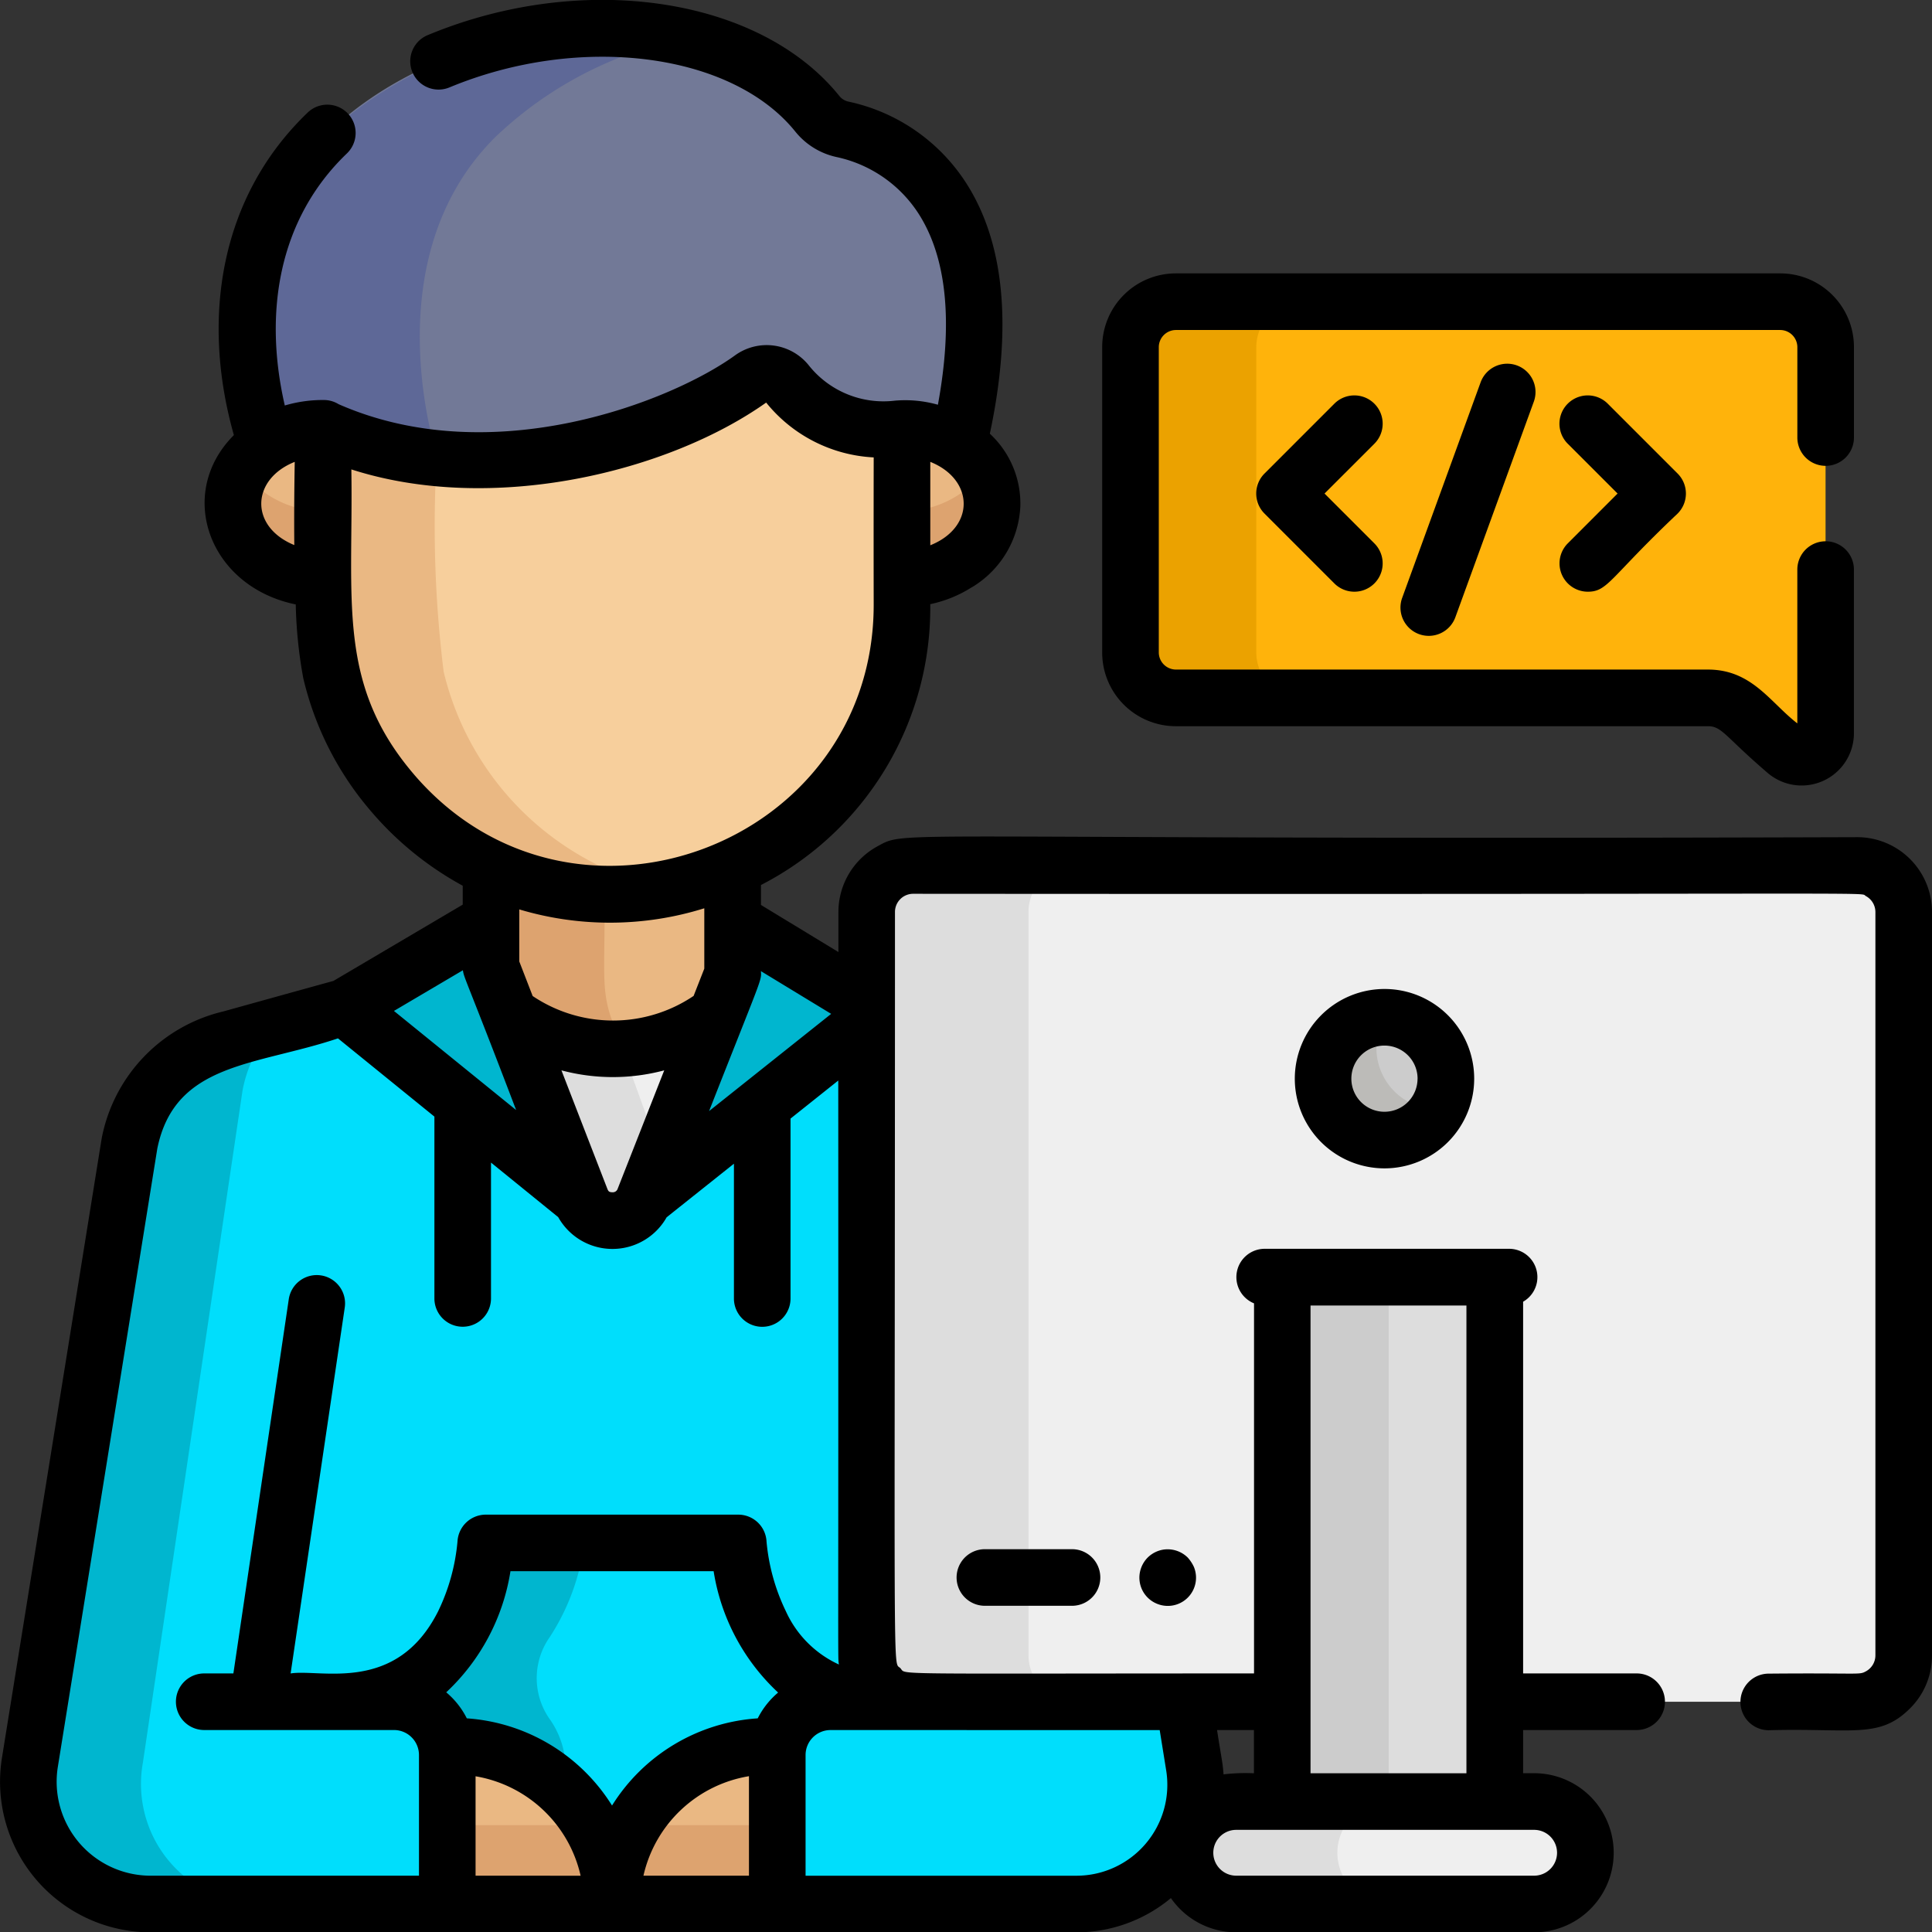 <svg xmlns="http://www.w3.org/2000/svg" width="85" height="85.014" viewBox="0 0 85 85.014">
  <rect x="0" y="0" width="85" height="85.014" fill="#333333" stroke="none"/>
  <g id="_6" data-name="6" transform="translate(-0.042)">
    <path id="Path_193328" data-name="Path 193328" d="M130.145,223.861v9.64l10.617.333a.039.039,0,0,0,0,0l.012-.007V223.817A12.723,12.723,0,0,1,130.145,223.861Z" transform="translate(-108.5 -186.654)" fill="#eab883"/>
    <path id="Path_193329" data-name="Path 193329" d="M135.128,225.222a12.288,12.288,0,0,1-4.983-1.14v9.64l6.1.191-.772-2.133C134.918,230.258,135.209,229.423,135.128,225.222Z" transform="translate(-108.5 -186.875)" fill="#dda36f"/>
    <path id="Path_193330" data-name="Path 193330" d="M143.991,268.807a7.6,7.6,0,0,1-8.916-.053l-.069-.05v10.632h9.128V268.7Z" transform="translate(-112.555 -224.088)" fill="#efefef"/>
    <path id="Path_193331" data-name="Path 193331" d="M142.518,277.27l-2.552-7.055a7.916,7.916,0,0,1-4.958-1.51v10.632h5.014C140.893,278.7,142.518,277.27,142.518,277.27Z" transform="translate(-112.555 -224.088)" fill="#ddd"/>
    <path id="Path_193332" data-name="Path 193332" d="M58.822,298.339l-4.38-27.223a5.982,5.982,0,0,0-4.568-4.644h0l-4.892-1.354-.6-.352-9.808,8.792,0-.006a1.464,1.464,0,0,1-2.739,0l0,.006-9.808-8.792-.6.352-4.892,1.354h0a5.982,5.982,0,0,0-4.568,4.644L7.6,298.339a5.282,5.282,0,0,0,5.179,6.234H53.643A5.282,5.282,0,0,0,58.822,298.339Z" transform="translate(-6.239 -220.804)" fill="#00defc"/>
    <g id="Group_132615" data-name="Group 132615" transform="translate(1.285 40.512)">
      <path id="Path_193333" data-name="Path 193333" d="M12.57,304.411l4.38-29.547a5.741,5.741,0,0,1,1.391-2.816l-1.795.5h0a5.983,5.983,0,0,0-4.568,4.644L7.6,304.411a5.282,5.282,0,0,0,5.179,6.234h4.972A5.282,5.282,0,0,1,12.57,304.411Z" transform="translate(-7.524 -267.388)" fill="#00b6cf"/>
      <path id="Path_193334" data-name="Path 193334" d="M101.731,256.228l-10.4-8.441,6.446-3.8V246Z" transform="translate(-77.411 -243.985)" fill="#00b6cf"/>
      <path id="Path_193335" data-name="Path 193335" d="M170.455,256.228l10.4-8.441-6.468-3.8V246Z" transform="translate(-143.401 -243.985)" fill="#00b6cf"/>
    </g>
    <path id="Path_193336" data-name="Path 193336" d="M110.09,418.648v6.062h12.858v-6.062a3.588,3.588,0,0,1,2.718-3.475c-2.3-1.166-3.155-3.661-3.466-5.153a1.5,1.5,0,0,0-1.463-1.2h-8.533a1.5,1.5,0,0,0-1.463,1.2c-.31,1.485-1.156,3.963-3.434,5.135A3.589,3.589,0,0,1,110.09,418.648Z" transform="translate(-89.455 -340.941)" fill="#00defc"/>
    <path id="Path_193337" data-name="Path 193337" d="M114.386,424.71v-5.92a3.828,3.828,0,0,0-.725-2.246,3.131,3.131,0,0,1,.029-3.585,9.791,9.791,0,0,0,1.4-3.446,1.626,1.626,0,0,1,.328-.69h-3.209a1.5,1.5,0,0,0-1.463,1.2c-.31,1.485-1.156,3.963-3.434,5.135a3.589,3.589,0,0,1,2.782,3.491v6.062Z" transform="translate(-89.456 -340.941)" fill="#00b6cf"/>
    <g id="Group_132616" data-name="Group 132616" transform="translate(19.722 76.826)">
      <path id="Path_193338" data-name="Path 193338" d="M169.491,462.688h-.327a6.963,6.963,0,0,0-6.943,6.943h7.269v-6.943Z" transform="translate(-154.972 -462.688)" fill="#eab883"/>
      <path id="Path_193339" data-name="Path 193339" d="M118.563,462.688v6.943h7.249a6.963,6.963,0,0,0-6.943-6.943Z" transform="translate(-118.563 -462.688)" fill="#eab883"/>
    </g>
    <g id="Group_132617" data-name="Group 132617" transform="translate(19.722 80.298)">
      <path id="Path_193340" data-name="Path 193340" d="M162.222,487.065h7.269v-3.471h-6.331A6.882,6.882,0,0,0,162.222,487.065Z" transform="translate(-154.973 -483.594)" fill="#dda36f"/>
      <path id="Path_193341" data-name="Path 193341" d="M118.563,483.594v3.471h7.249a6.884,6.884,0,0,0-.939-3.471Z" transform="translate(-118.563 -483.594)" fill="#dda36f"/>
    </g>
    <path id="Path_193342" data-name="Path 193342" d="M91.973,12.02a1.941,1.941,0,0,1-1.1-.675C86.55,5.961,75.062,6.407,69.089,12.38c-5.5,5.5-2.459,14.286-2.459,14.286H97.065C99.724,15.5,94.014,12.466,91.973,12.02Z" transform="translate(-54.83 -6.326)" fill="#727997"/>
    <path id="Path_193343" data-name="Path 193343" d="M76.639,12.382a16.889,16.889,0,0,1,8.453-4.387,17.967,17.967,0,0,0-16,4.387c-5.5,5.5-2.459,14.286-2.459,14.286h7.55S71.135,17.886,76.639,12.382Z" transform="translate(-54.83 -6.327)" fill="#5e6897"/>
    <g id="Group_132618" data-name="Group 132618" transform="translate(10.333 18.84)">
      <path id="Path_193344" data-name="Path 193344" d="M63.5,114.191l0,0a3.007,3.007,0,0,0,0,5.183l0,0a4.446,4.446,0,0,0,2.477.729v-6.63h0A4.447,4.447,0,0,0,63.5,114.191Z" transform="translate(-62.018 -113.462)" fill="#eab883"/>
      <path id="Path_193345" data-name="Path 193345" d="M241.551,114.192l0,0a3.248,3.248,0,0,1,1.435,2.085l0,.014c.009.049.016.1.023.148,0,.014,0,.028,0,.041,0,.042.009.085.012.128s0,.076,0,.114c0,.019,0,.038,0,.057,0,0,0,0,0,0s0,0,0,0c0,.019,0,.038,0,.057,0,.038,0,.076,0,.114s-.007.086-.012.128c0,.014,0,.028,0,.042-.006.05-.014.1-.023.148l0,.014a3.247,3.247,0,0,1-1.435,2.085l0,0a4.447,4.447,0,0,1-2.477.729v-6.63A4.49,4.49,0,0,1,241.551,114.192Z" transform="translate(-209.675 -113.464)" fill="#eab883"/>
    </g>
    <g id="Group_132619" data-name="Group 132619" transform="translate(10.332 20.663)">
      <path id="Path_193346" data-name="Path 193346" d="M63.5,125.546a3.518,3.518,0,0,1-1.057-1.1,2.979,2.979,0,0,0,1.057,4.083l0,0a4.446,4.446,0,0,0,2.477.729v-2.983a4.445,4.445,0,0,1-2.477-.729Z" transform="translate(-62.013 -124.446)" fill="#dda36f"/>
      <path id="Path_193347" data-name="Path 193347" d="M243.036,125.875c0-.038,0-.076,0-.114s-.007-.086-.012-.128c0-.014,0-.028,0-.041-.006-.05-.014-.1-.023-.148l0-.014a2.93,2.93,0,0,0-.379-.985,3.512,3.512,0,0,1-1.057,1.1l0,0a4.447,4.447,0,0,1-2.477.729v2.983a4.446,4.446,0,0,0,2.477-.729l0,0a3.247,3.247,0,0,0,1.435-2.085l0-.014c.009-.049.016-.1.023-.148,0-.014,0-.028,0-.041,0-.043.009-.085.012-.128s0-.076,0-.114c0-.019,0-.038,0-.057,0,0,0,0,0,0s0,0,0,0C243.038,125.913,243.036,125.894,243.036,125.875Z" transform="translate(-209.674 -124.445)" fill="#dda36f"/>
    </g>
    <path id="Path_193348" data-name="Path 193348" d="M111.152,105.6v-4.27a5.48,5.48,0,0,1-5.059-1.973,1.13,1.13,0,0,0-1.554-.231c-3.01,2.182-11.493,5.557-18.86,2.2v2.439h-.014a52.086,52.086,0,0,0,.357,8.273,12.667,12.667,0,0,0,2.727,5.346c7.732,8.99,22.4,3.409,22.4-8.292,0-1.441,0-2.583,0-3.5h0Z" transform="translate(-71.399 -82.489)" fill="#f7cf9c"/>
    <path id="Path_193349" data-name="Path 193349" d="M90.96,124.175A52.084,52.084,0,0,1,90.6,115.9h.014v-1.12a15.809,15.809,0,0,1-4.937-1.319V115.9h-.014a52.106,52.106,0,0,0,.357,8.273,12.64,12.64,0,0,0,14.729,9.551A12.8,12.8,0,0,1,90.96,124.175Z" transform="translate(-71.399 -94.623)" fill="#eab883"/>
    <path id="Path_193350" data-name="Path 193350" d="M273.271,229.268c-44.884,0-41.895-.087-42.509.247a2.046,2.046,0,0,0-1.071,1.8v32.7a2.046,2.046,0,0,0,2.046,2.046h41.534a2.046,2.046,0,0,0,2.046-2.046v-32.7A2.32,2.32,0,0,0,273.271,229.268Z" transform="translate(-191.517 -191.191)" fill="#efefef"/>
    <path id="Path_193351" data-name="Path 193351" d="M236.809,264.023v-32.7a2.046,2.046,0,0,1,2.046-2.046c-7.211.083-7.294-.187-8.094.247a2.046,2.046,0,0,0-1.071,1.8v32.7a2.046,2.046,0,0,0,2.046,2.046h7.118A2.046,2.046,0,0,1,236.809,264.023Z" transform="translate(-191.517 -191.2)" fill="#ddd"/>
    <path id="Path_193352" data-name="Path 193352" d="M328.168,79.936h-26.6a2,2,0,0,0-1.992,1.992V95.376a2,2,0,0,0,1.992,1.992h23.412a2.188,2.188,0,0,1,1.472.569l1.941,1.763a1.056,1.056,0,0,0,1.766-.781V81.929A2,2,0,0,0,328.168,79.936Z" transform="translate(-249.8 -66.663)" fill="#ffb30b"/>
    <path id="Path_193353" data-name="Path 193353" d="M305.114,95.376V81.928a2,2,0,0,1,1.992-1.992h-5.535a2,2,0,0,0-1.992,1.992V95.376a2,2,0,0,0,1.992,1.992h5.535A2,2,0,0,1,305.114,95.376Z" transform="translate(-249.8 -66.663)" fill="#eba200"/>
    <circle id="Ellipse_4827" data-name="Ellipse 4827" cx="2.701" cy="2.701" r="2.701" transform="translate(58.256 44.757)" fill="#ccc"/>
    <path id="Path_193354" data-name="Path 193354" d="M353.319,269.56a2.7,2.7,0,1,0,2.337,4.047A2.7,2.7,0,0,1,353.319,269.56Z" transform="translate(-292.361 -224.801)" fill="#bcbbb8"/>
    <path id="Path_193355" data-name="Path 193355" d="M349.18,363.745V338.427a0,0,0,0,0,0,0h-9.341a0,0,0,0,0,0,0v25.318Z" transform="translate(-283.369 -282.229)" fill="#ddd"/>
    <path id="Path_193356" data-name="Path 193356" d="M344.506,338.427a0,0,0,0,1,0,0h-4.675a0,0,0,0,0,0,0v25.318h4.675Z" transform="translate(-283.369 -282.229)" fill="#ccc"/>
    <path id="Path_193357" data-name="Path 193357" d="M331.655,479.612h0a2.254,2.254,0,0,0-2.254-2.254H316.294a2.254,2.254,0,0,0-2.254,2.254h0a2.253,2.253,0,0,0,2.254,2.254H329.4A2.254,2.254,0,0,0,331.655,479.612Z" transform="translate(-261.86 -398.096)" fill="#efefef"/>
    <path id="Path_193358" data-name="Path 193358" d="M320.742,479.612h0A2.254,2.254,0,0,1,323,477.358h-6.7a2.254,2.254,0,0,0-2.254,2.254h0a2.253,2.253,0,0,0,2.254,2.254H323A2.254,2.254,0,0,1,320.742,479.612Z" transform="translate(-261.861 -398.096)" fill="#ddd"/>
    <path id="Path_193359" data-name="Path 193359" d="M343.117,265.994a3.946,3.946,0,1,0,3.946-3.946A3.951,3.951,0,0,0,343.117,265.994Zm5.4,0a1.456,1.456,0,1,1-1.456-1.456A1.458,1.458,0,0,1,348.519,265.994Z" transform="translate(-286.109 -218.537)"/>
    <path id="Path_193360" data-name="Path 193360" d="M254.746,410.5a1.245,1.245,0,1,0,0,2.49h3.833a1.245,1.245,0,0,0,0-2.49Z" transform="translate(-211.373 -342.342)"/>
    <path id="Path_193361" data-name="Path 193361" d="M304.079,410.869a1.257,1.257,0,0,0-1.124-.34,1.237,1.237,0,0,0-.232.071,1.28,1.28,0,0,0-.216.115,1.214,1.214,0,0,0-.344.344,1.282,1.282,0,0,0-.186.448,1.24,1.24,0,0,0,.746,1.393,1.242,1.242,0,0,0,1.625-1.625A1.66,1.66,0,0,0,304.079,410.869Z" transform="translate(-251.782 -342.343)"/>
    <path id="Path_193362" data-name="Path 193362" d="M338.092,105.134a1.245,1.245,0,0,0-1.761,0l-3.073,3.073a1.245,1.245,0,0,0,0,1.761l3.073,3.073a1.245,1.245,0,0,0,1.761-1.761l-2.193-2.193,2.193-2.192A1.245,1.245,0,0,0,338.092,105.134Z" transform="translate(-277.583 -87.373)"/>
    <path id="Path_193363" data-name="Path 193363" d="M414.479,113.406c.891,0,.964-.61,3.954-3.438a1.245,1.245,0,0,0,0-1.761l-3.073-3.073a1.245,1.245,0,1,0-1.761,1.761l2.193,2.192L413.6,111.28A1.247,1.247,0,0,0,414.479,113.406Z" transform="translate(-344.583 -87.373)"/>
    <path id="Path_193364" data-name="Path 193364" d="M374.642,97.192l-3.451,9.483a1.245,1.245,0,1,0,2.34.852l3.451-9.483a1.245,1.245,0,1,0-2.34-.852Z" transform="translate(-309.459 -80.371)"/>
    <path id="Path_193365" data-name="Path 193365" d="M81.751,36.832c-43.284.14-41.732-.348-43.1.4a3.291,3.291,0,0,0-1.722,2.893v1.761l-3.408-2.072v-.877A13.716,13.716,0,0,0,40.97,26.6v-.019a5.52,5.52,0,0,0,1.806-.731,1.235,1.235,0,0,0,.128-.076,4.385,4.385,0,0,0,2.029-3.514,4.191,4.191,0,0,0-1.342-3.179c.988-4.647.655-8.333-1-10.962a8.186,8.186,0,0,0-5.212-3.647.7.7,0,0,1-.4-.238c-3.509-4.373-11.3-5.528-18.121-2.688a1.245,1.245,0,0,0,.957,2.3C25.561,1.46,32.247,2.315,35.041,5.8A3.2,3.2,0,0,0,36.85,6.91a5.711,5.711,0,0,1,3.636,2.539c1.212,1.931,1.486,4.739.82,8.358a5.285,5.285,0,0,0-1.9-.179A4.2,4.2,0,0,1,35.646,16.1a2.373,2.373,0,0,0-3.262-.468c-2.77,2.007-10.643,5.14-17.448,2.149a1.231,1.231,0,0,0-.664-.182.812.812,0,0,0-.1,0,5.87,5.87,0,0,0-1.6.241c-.938-4.067-.289-8.193,2.732-11.089h0a1.245,1.245,0,1,0-1.724-1.8c-3.9,3.739-4.687,9.116-3.248,14.192-2.573,2.574-1.1,6.667,2.722,7.45a19.981,19.981,0,0,0,.331,3.244A13.822,13.822,0,0,0,16.38,35.71,14.246,14.246,0,0,0,20.4,38.968V39.8l-5.691,3.358c-.017,0-5.154,1.427-4.825,1.337a7.116,7.116,0,0,0-5.365,5.573c0,.015-.006.031-.008.046L.128,77.337a6.626,6.626,0,0,0,6.541,7.677H47.4a6.482,6.482,0,0,0,4.157-1.506,3.5,3.5,0,0,0,2.872,1.506H67.538a3.5,3.5,0,0,0,0-7h-.485v-1.9h4.995a1.245,1.245,0,0,0,0-2.49H67.053V57.27a1.246,1.246,0,0,0-.614-2.328H55.681a1.246,1.246,0,0,0-.467,2.4V73.624c-16.555,0-15.256.073-15.563-.235-.34-.34-.234,1.666-.234-33.266a.8.8,0,0,1,.8-.8c44.249.034,41.58-.086,41.915.1a.8.8,0,0,1,.42.705v32.7a.8.8,0,0,1-.42.705c-.31.168-.213.064-4.273.1a1.245,1.245,0,1,0,0,2.49c3.7-.1,4.862.394,6.219-.964a3.269,3.269,0,0,0,.964-2.328v-32.7A3.291,3.291,0,0,0,81.751,36.832ZM33.379,75.6a8.192,8.192,0,0,0-6.41,3.836A8.193,8.193,0,0,0,20.58,75.6a3.607,3.607,0,0,0-.906-1.145A9.264,9.264,0,0,0,22.5,69.127h8.939a9.255,9.255,0,0,0,2.837,5.338A3.6,3.6,0,0,0,33.379,75.6ZM26.758,52.291l-2.015-5.2a8.78,8.78,0,0,0,4.522,0L27.217,52.3a.223.223,0,0,1-.228.155C26.821,52.455,26.8,52.395,26.758,52.291Zm4.27-12.33v2.655l-.47,1.2a6.339,6.339,0,0,1-7.081.005L22.888,42.3v-2.29A13.924,13.924,0,0,0,31.027,39.961Zm5.582,4.645-5.372,4.278c2.342-5.955,2.311-5.723,2.281-6.158ZM40.971,23.99V20.32C42.9,21.093,42.959,23.194,40.971,23.99ZM13.009,20.32c-.017.972-.032,2.292-.019,3.661C11.018,23.176,11.081,21.091,13.009,20.32Zm5.26,13.767C14.847,30.1,15.592,26.436,15.5,20.652c6.205,1.995,13.924.124,18.25-2.94a6.5,6.5,0,0,0,4.731,2.412c0,.607-.007,2.875,0,6.482C38.48,37.19,25.22,42.168,18.268,34.087Zm2.139,8.6c.044.348.174.463,2.342,6.151l-5.376-4.361ZM9.9,44.493q-.052.018-.1.041A.888.888,0,0,1,9.9,44.493ZM2.587,77.732l4.376-27.2c.774-3.8,4.333-3.634,7.948-4.848l4.243,3.442v8a1.245,1.245,0,0,0,2.49,0V51.149l2.957,2.4a2.736,2.736,0,0,0,4.771.006l2.96-2.357v5.931a1.245,1.245,0,0,0,2.49,0V49.213l2.1-1.674c.012,26.986-.026,25.257.028,25.692a4.713,4.713,0,0,1-2.333-2.343,8.846,8.846,0,0,1-.851-3.068,1.245,1.245,0,0,0-1.243-1.182H21.413a1.248,1.248,0,0,0-1.243,1.178,8.847,8.847,0,0,1-.851,3.072c-1.84,3.656-5.181,2.526-6.491,2.737l2.38-16.088a1.245,1.245,0,1,0-2.463-.365L10.31,73.624H9.027a1.245,1.245,0,1,0,0,2.49H17.38a1.1,1.1,0,0,1,1.095,1.091v5.318H6.669A4.135,4.135,0,0,1,2.587,77.732Zm18.378,4.791V78.149a5.714,5.714,0,0,1,4.622,4.375Zm12.028-4.379v4.378H28.351A5.714,5.714,0,0,1,32.993,78.145Zm35.553,3.37a1.009,1.009,0,0,1-1.008,1.008H54.43a1.008,1.008,0,1,1,0-2.016H67.538A1.009,1.009,0,0,1,68.546,81.516ZM57.7,78.017V57.438h6.859V78.017Zm-2.49,0a8.09,8.09,0,0,0-1.337.048c-.037-.524-.088-.673-.286-1.951h1.623Zm-4.146-1.9.285,1.771A4,4,0,0,1,47.4,82.524H35.484V77.206a1.1,1.1,0,0,1,1.095-1.091Z" transform="translate(0 0)"/>
    <path id="Path_193366" data-name="Path 193366" d="M295.3,92.359h23.412c.618,0,.743.436,2.575,2.009a2.3,2.3,0,0,0,3.849-1.7v-7.2a1.245,1.245,0,1,0-2.49,0v6.767c-1.2-.927-2-2.368-3.933-2.368H295.3a.757.757,0,0,1-.747-.747V75.675a.757.757,0,0,1,.747-.747h26.6a.757.757,0,0,1,.747.747v3.984a1.245,1.245,0,1,0,2.49,0V75.675a3.241,3.241,0,0,0-3.237-3.238H295.3a3.241,3.241,0,0,0-3.237,3.238V89.122A3.241,3.241,0,0,0,295.3,92.359Z" transform="translate(-243.529 -60.409)"/>
  </g>
</svg>
